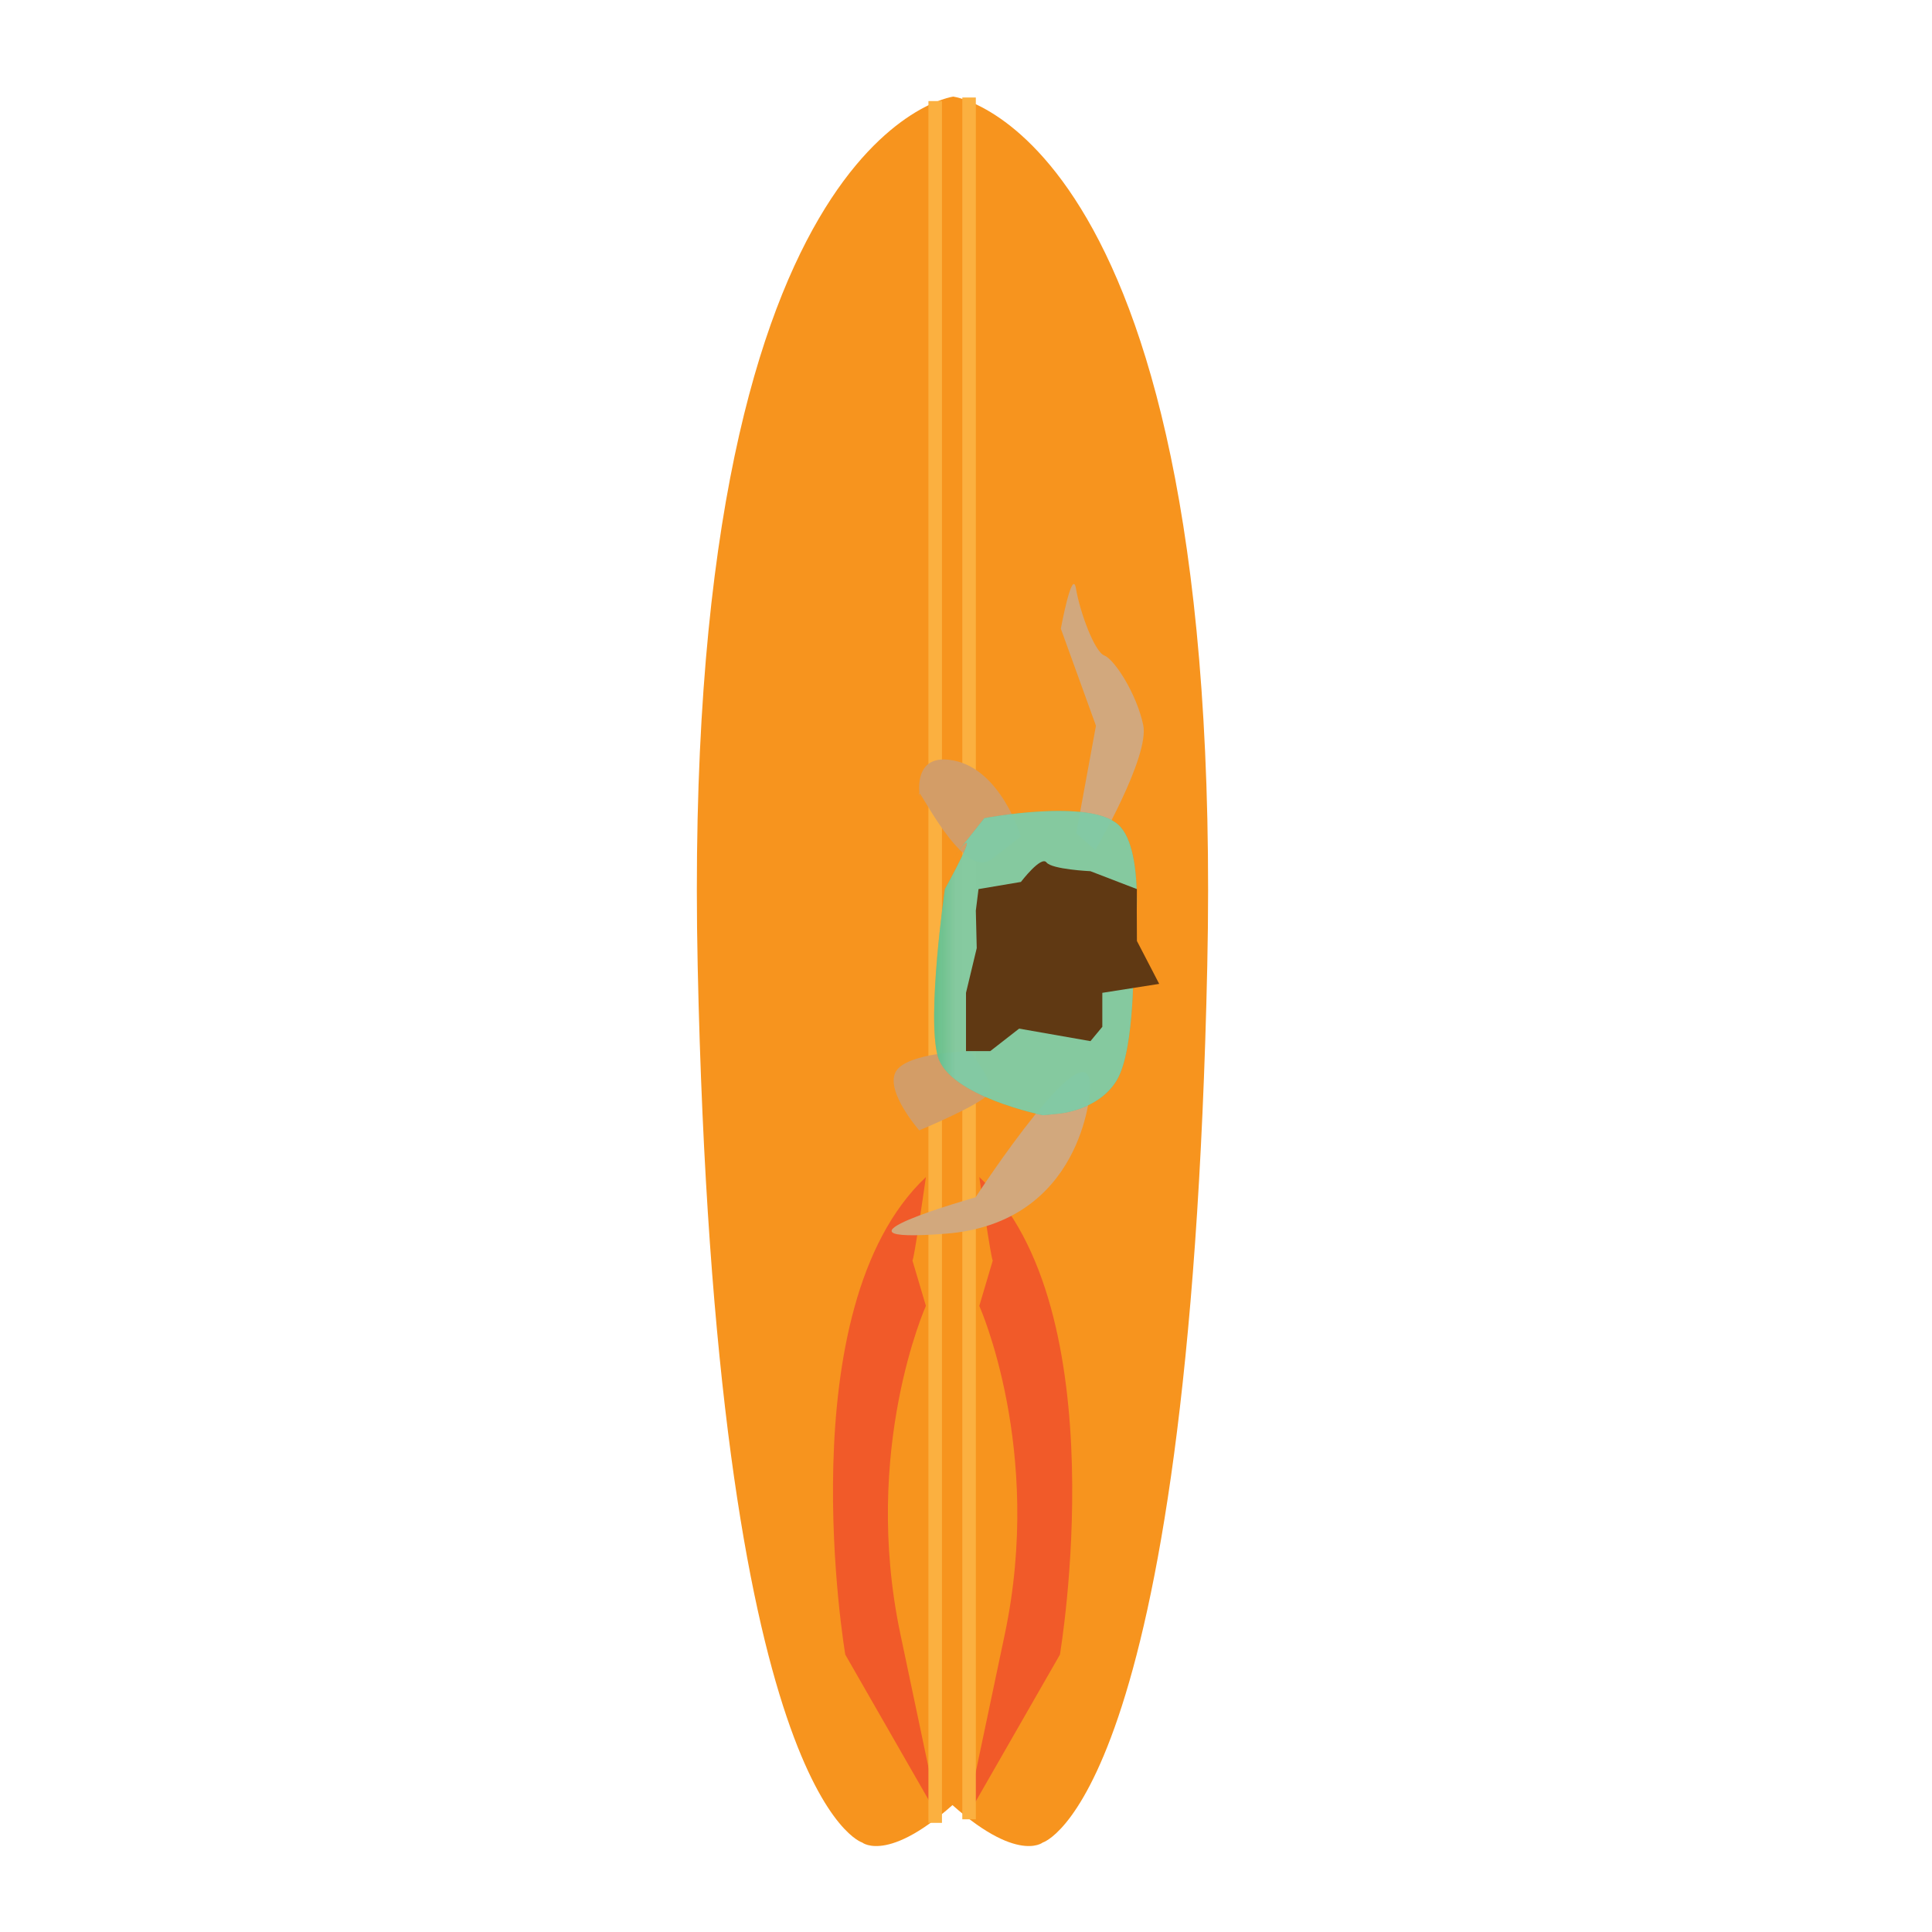 <?xml version="1.0" encoding="utf-8"?>
<!-- Generator: Adobe Illustrator 16.0.0, SVG Export Plug-In . SVG Version: 6.00 Build 0)  -->
<!DOCTYPE svg PUBLIC "-//W3C//DTD SVG 1.1//EN" "http://www.w3.org/Graphics/SVG/1.1/DTD/svg11.dtd">
<svg version="1.1" xmlns="http://www.w3.org/2000/svg" xmlns:xlink="http://www.w3.org/1999/xlink" x="0px" y="0px" width="90px"
	 height="90px" viewBox="0 0 90 90" enable-background="new 0 0 90 90" xml:space="preserve">
<pattern  width="14.916" height="10" patternUnits="userSpaceOnUse" id="New_Pattern_Swatch_2" viewBox="1.458 -10 14.916 10" overflow="visible">
	<g>
		<polygon fill="none" points="1.458,-10 16.374,-10 16.374,0 1.458,0 		"/>
		<polygon fill="#E6E7E8" points="14.916,-0.542 14.916,-1.459 28.832,-1.458 28.832,-0.541 		"/>
		<polygon fill="#E6E7E8" points="0,-0.542 0,-1.459 13.916,-1.458 13.916,-0.541 		"/>
		<polygon fill="#E6E7E8" points="14.916,-2.542 14.916,-3.459 28.832,-3.458 28.832,-2.541 		"/>
		<polygon fill="#E6E7E8" points="0,-2.542 0,-3.459 13.916,-3.458 13.916,-2.541 		"/>
		<polygon fill="#E6E7E8" points="14.916,-4.542 14.916,-5.459 28.832,-5.458 28.832,-4.541 		"/>
		<polygon fill="#E6E7E8" points="0,-4.542 0,-5.459 13.916,-5.458 13.916,-4.541 		"/>
		<polygon fill="#E6E7E8" points="14.916,-6.542 14.916,-7.459 28.832,-7.458 28.832,-6.541 		"/>
		<polygon fill="#E6E7E8" points="0,-6.542 0,-7.459 13.916,-7.458 13.916,-6.541 		"/>
		<polygon fill="#E6E7E8" points="14.916,-8.542 14.916,-9.459 28.832,-9.458 28.832,-8.541 		"/>
		<polygon fill="#E6E7E8" points="0,-8.542 0,-9.459 13.916,-9.458 13.916,-8.541 		"/>
	</g>
</pattern>
<g id="Layer_1">
	<line fill="#FFFFFF" stroke="#000000" stroke-miterlimit="10" x1="45" y1="3.891" x2="45" y2="3.891"/>
	<path fill="#F7941E" d="M45,83.5c-3.5,3.416-4.833,2.333-4.833,2.333s-6.833-2-7.666-40.833S44.406,4.5,44.406,4.5
		S57.072,6.167,56.239,45s-7.666,40.833-7.666,40.833S47.24,86.916,43.74,83.5"/>
</g>
<g id="Layer_2">
	<path fill="#F15A29" d="M49.375,77.079c0,0,2.74-16.121-3.755-22.246c0,0,0.577,4.053,0.63,3.875l-0.63,2.125
		c0,0,3,6.691,1.19,15.283C45,84.708,45,84.708,45,84.708l0,0"/>
	<path fill="#F15A29" d="M39.377,77.079c0,0-2.74-16.121,3.755-22.246c0,0-0.577,4.053-0.63,3.875l0.63,2.125
		c0,0-3,6.691-1.19,15.283c1.811,8.592,1.811,8.592,1.811,8.592l0,0"/>
</g>
<g id="Layer_3">
	<rect x="44.828" y="4.542" fill="#FBB040" width="0.63" height="80.208"/>
	<rect x="43.25" y="4.708" fill="#FBB040" width="0.63" height="80.208"/>
</g>
<g id="Layer_4">
	<g id="Layer_5">
		<path fill="#D39D67" d="M47.559,38.971c0,0-0.918-3.121-3.148-3.547c-2.228-0.429-1.405,2.279-1.59,1.581
			c-0.185-0.701,2.016,4.073,3.376,3.018C47.559,38.971,47.559,38.971,47.559,38.971z"/>
		<path fill="#D39D67" d="M45.171,48.965c0,0-2.992,0.058-3.455,0.984c-0.462,0.925,1.106,2.707,1.106,2.707s2.99-1.24,3.266-1.742
			C46.365,50.411,45.171,48.965,45.171,48.965z"/>
		<path fill="#D2A87D" d="M51.026,39.6c0,0,2.541-4.358,2.229-5.828c-0.313-1.471-1.345-3.058-1.81-3.235
			c-0.467-0.178-1.144-2.056-1.319-3.104c-0.175-1.046-0.708,1.853-0.708,1.853l1.636,4.521l-0.92,5.009L51.026,39.6z"/>
		<path fill="#D2A87D" d="M50.778,50.804c0,0-0.319,6.164-6.719,6.666c-6.398,0.498,1.387-1.694,1.387-1.694
			S50.995,47.255,50.778,50.804z"/>
		<path opacity="0.9" fill="#2BB673" d="M49.275,51.882c0,0,1.893-0.123,2.754-1.568c0.863-1.447,0.771-5.803,0.771-5.803
			s0.664-4.861-0.707-6.095c-1.372-1.234-6.239-0.303-6.239-0.303s-2.49,3.145-1.245,1.573c1.245-1.573-0.591,1.727-0.591,1.727
			s-0.856,5.924-0.332,7.79c0.523,1.869,4.897,2.748,4.897,2.748L49.275,51.882z"/>
		<path opacity="0.9" fill="url(#New_Pattern_Swatch_2)" d="M49.275,51.882c0,0,1.893-0.123,2.754-1.568
			c0.863-1.447,0.771-5.803,0.771-5.803s0.664-4.861-0.707-6.095c-1.372-1.234-6.239-0.303-6.239-0.303s-2.49,3.145-1.245,1.573
			c1.245-1.573-0.591,1.727-0.591,1.727s-0.856,5.924-0.332,7.79c0.523,1.869,4.897,2.748,4.897,2.748L49.275,51.882z"/>
	</g>
	<g id="Layer_6">
		<path fill="#603913" d="M52.956,42.421l0.006,1.412l1.038,2l-2.65,0.417v1.584L50.798,48.5l-3.323-0.583l-1.345,1.048H45V46.25
			l0.5-2.083l-0.042-1.746l0.125-1.004l1.975-0.333c0,0,0.941-1.234,1.191-0.909s2.048,0.409,2.048,0.409l2.164,0.833L52.956,42.421
			z"/>
	</g>
</g>
</svg>
